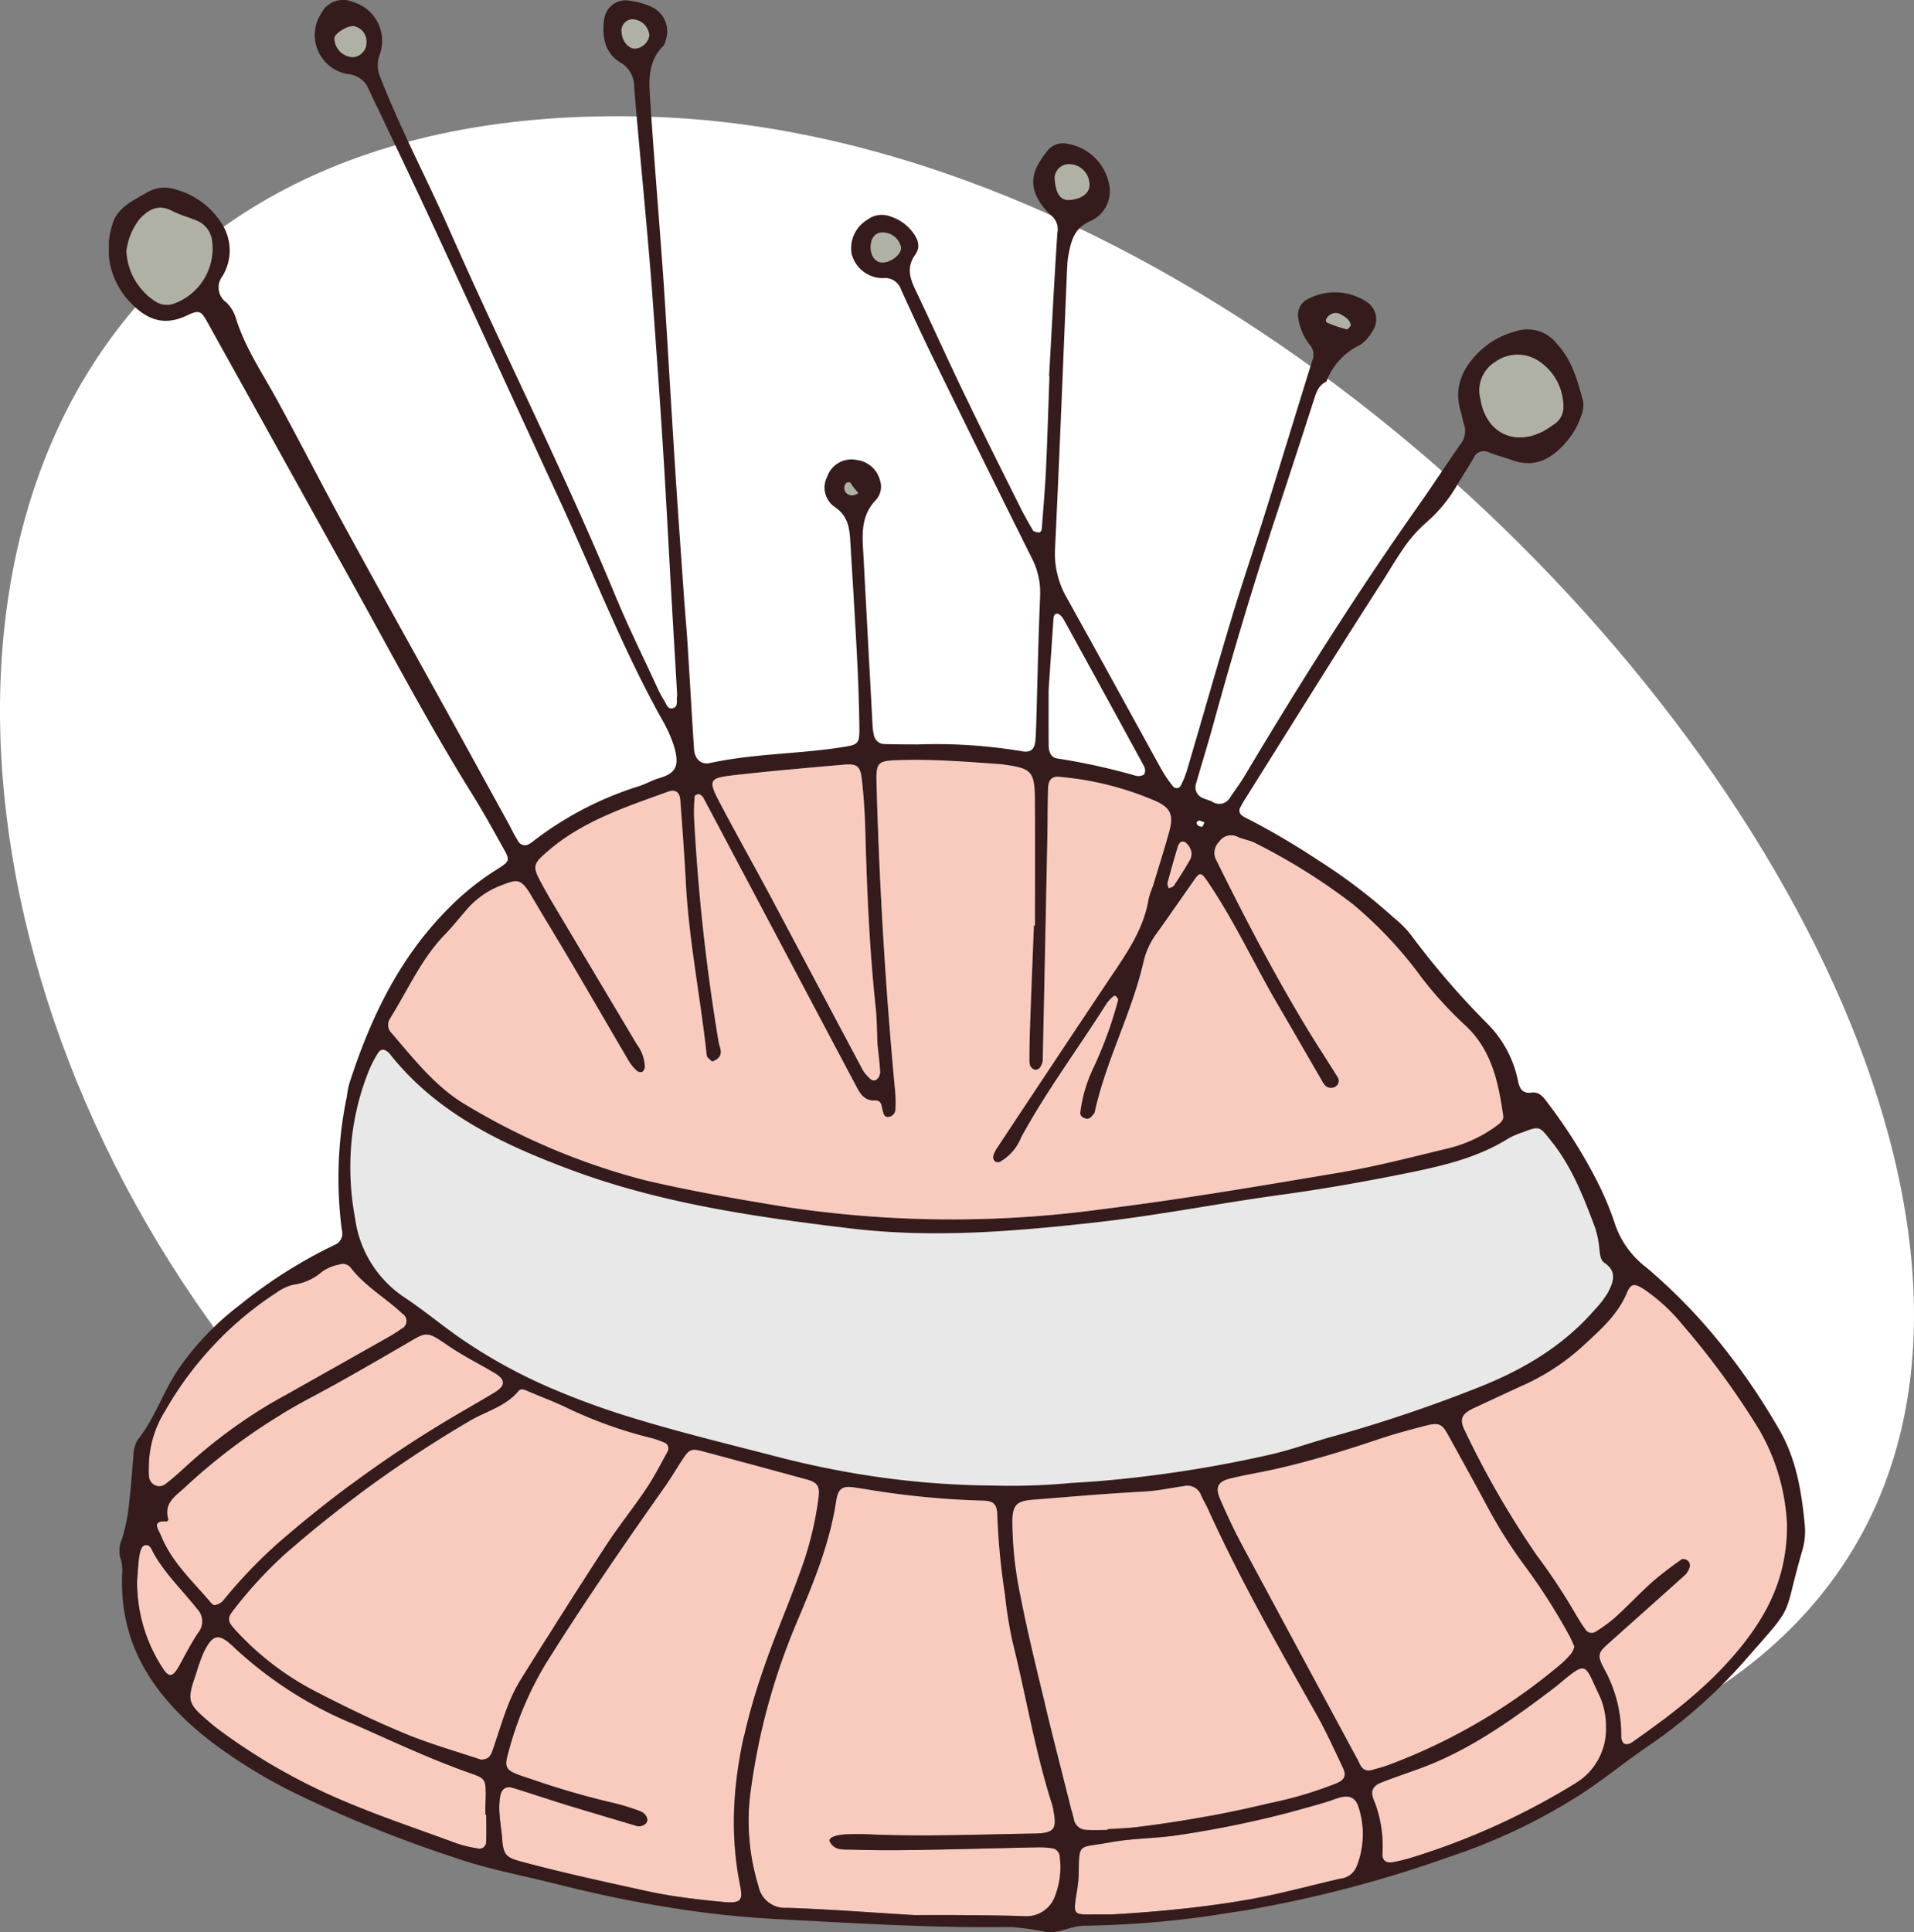 <svg xmlns="http://www.w3.org/2000/svg" xmlns:xlink="http://www.w3.org/1999/xlink" width="220.031" height="222.094" viewBox="0 0 220.031 222.094">
  <rect x="0" y="0" width="220.031" height="222.094" fill="#808080" stroke="none"/>
  <defs>
    <clipPath id="clip-path">
      <rect id="Rectángulo_362249" data-name="Rectángulo 362249" width="195" height="222.094" fill="none"/>
    </clipPath>
  </defs>
  <g id="Grupo_1065179" data-name="Grupo 1065179" transform="translate(4841.381 10955.226)">
    <g id="Grupo_1065168" data-name="Grupo 1065168" transform="translate(-5178.351 -11734.078)">
      <path id="Trazado_100521" data-name="Trazado 100521" d="M103.783,434.588C-27.656,429.281,22.1,639.336,174.577,629.536S211.6,438.946,103.783,434.588Z" transform="translate(308.966 357.72)" fill="#fff"/>
    </g>
    <g id="Grupo_1065174" data-name="Grupo 1065174" transform="translate(-4828.866 -10955.227)">
      <g id="Grupo_1065173" data-name="Grupo 1065173" transform="translate(0 0.001)" clip-path="url(#clip-path)">
        <path id="Trazado_777861" data-name="Trazado 777861" d="M13.6,48.19A6.719,6.719,0,0,1,9.175,55.3a2.342,2.342,0,0,1-2.011-.2A7.214,7.214,0,0,1,3.73,49.241a7.415,7.415,0,0,1,1.543-3.7c1.018-1.084,2.151-1.725,3.7-.917.916.474,1.94.739,2.9,1.143A2.832,2.832,0,0,1,13.6,48.19" transform="translate(-1.719 -20.396)" fill="#afb1a4"/>
        <path id="Trazado_777862" data-name="Trazado 777862" d="M50.26,5.542a1.822,1.822,0,0,1,1.51,1.994,1.694,1.694,0,0,1-1.531,1.6A2.219,2.219,0,0,1,48.07,6.922c.065-.544,1.381-1.374,2.189-1.38" transform="translate(-22.149 -2.555)" fill="#afb1a4"/>
        <path id="Trazado_777863" data-name="Trazado 777863" d="M110.446,4.1a2.025,2.025,0,0,1,2.065,1.876,1.827,1.827,0,0,1-1.634,1.515c-.809.011-1.515-.857-1.58-1.94A1.327,1.327,0,0,1,110.446,4.1" transform="translate(-50.369 -1.89)" fill="#afb1a4"/>
        <path id="Trazado_777864" data-name="Trazado 777864" d="M157.792,103.271c.2.264.421.518.642.782a2.132,2.132,0,0,1-.657.264,1,1,0,0,1-.625-.2.81.81,0,0,1-.1-1.213c.469-.3.549.119.738.367" transform="translate(-72.273 -47.377)" fill="#afb1a4"/>
        <path id="Trazado_777865" data-name="Trazado 777865" d="M165.924,51.283c.038.82-1.175,1.764-2.221,1.726-.733-.022-1.267-.749-1.272-1.737-.005-1,.485-1.661,1.278-1.7a2.155,2.155,0,0,1,2.215,1.714" transform="translate(-74.857 -22.843)" fill="#afb1a4"/>
        <path id="Trazado_777866" data-name="Trazado 777866" d="M205.685,37.21c.107,1.046-.809,1.8-2.319,1.908-.954.065-1.531-.679-1.655-2.134a1.645,1.645,0,0,1,1.418-2,2.361,2.361,0,0,1,2.556,2.222" transform="translate(-92.954 -16.118)" fill="#afb1a4"/>
        <path id="Trazado_777867" data-name="Trazado 777867" d="M262.358,68.207c-.162.146-.356.421-.464.394a13.982,13.982,0,0,1-2.184-.733c-.431-.2-.135-.582.081-.809a1.191,1.191,0,0,1,1.558-.1c.491.28.97.6,1.008,1.251" transform="translate(-119.587 -30.747)" fill="#afb1a4"/>
        <path id="Trazado_777868" data-name="Trazado 777868" d="M301.908,81.83a2.338,2.338,0,0,1-1.148,1.828,13.523,13.523,0,0,1-1.176.749c-3.412,1.773-6.631.1-7.229-3.748a3.85,3.85,0,0,1,1.725-4.248,4.391,4.391,0,0,1,4.961-.114,6.293,6.293,0,0,1,2.868,5.532" transform="translate(-134.697 -34.832)" fill="#afb1a4"/>
        <path id="Trazado_777869" data-name="Trazado 777869" d="M195.671,248.3c1.471,1,.986,2.216.393,3.376a10.606,10.606,0,0,1-1.483,1.936c-3.683,4.28-8.411,7.025-13.581,9.052a166.815,166.815,0,0,1-16.616,5.585c-2.481.68-4.913,1.581-7.413,2.13a142.705,142.705,0,0,1-19.663,3.008c-.949.07-1.9.135-2.847.183a73.479,73.479,0,0,1-9.118.307,98.823,98.823,0,0,1-14.141-1.121,107,107,0,0,1-10.815-2.232c-2.642-.685-5.284-1.348-7.926-2.038-2.906-.76-5.806-1.548-8.675-2.431a90.185,90.185,0,0,1-8.524-3.074,60.119,60.119,0,0,1-11.425-6.243c-2.1-1.488-4.087-3.138-6.232-4.55a12.966,12.966,0,0,1-5.564-8.967,31.776,31.776,0,0,1-.426-8.82A29.363,29.363,0,0,1,53.7,226a12.87,12.87,0,0,1,.981-1.855c.318-.5.75-.437,1.16-.071a1.866,1.866,0,0,1,.237.259c5.392,6.788,12.908,10.325,20.725,13.241,10.373,3.871,21.258,5.435,32.2,6.75,9.505,1.137,18.952.34,28.365-.717,7.084-.8,14.1-2.195,21.166-3.159,4.874-.663,9.7-1.526,14.52-2.5,4.023-.819,8.011-1.742,11.559-3.963a9.126,9.126,0,0,1,1.6-.695c2.05-.782,1.973-.712,3.37,1.045,2.383,2.986,3.715,6.475,5.025,9.98a11.047,11.047,0,0,1,.469,2.394c.075.587.092,1.245.6,1.585" transform="translate(-23.725 -103.132)" fill="#e8e8e8"/>
        <path id="Trazado_777870" data-name="Trazado 777870" d="M124.6,176.751c.2-.1.485-.14.593-.3.636-.959,1.251-1.93,1.822-2.922a1.425,1.425,0,0,0,.194-.965,1.883,1.883,0,0,0-.7-1.105c-.534-.3-.787.221-.917.669-.394,1.32-.771,2.653-1.127,3.985-.049.188.081.42.129.636m-45.8.868Q84.078,187.5,89.311,197.4a3.251,3.251,0,0,0,.593.864c.308.3.637.819,1.154.448a1.153,1.153,0,0,0,.377-.874c-.071-1.16-.221-2.318-.3-3.057-.06-1.289-.075-2.34-.13-3.327-.022-.318-.048-.631-.08-.944-.717-6.739-1.014-13.5-1.192-20.267-.054-1.984-.178-3.968-.394-5.936-.173-1.574-.545-1.892-1.989-1.769-4.3.373-8.6.745-12.891,1.235-2.685.307-2.8.588-1.493,3.073,1.9,3.618,3.909,7.171,5.834,10.773M12.9,259.553c-1.655-2.1-3.612-3.957-4.955-6.309-.253-.436-.431-1.229-1.154-.944-.3.119-.459.772-.528,1.2-.129.8-.151,1.622-.253,2.8a18.029,18.029,0,0,0,2.836,9.914c.825,1.353,1.267,1.262,2.087-.237.669-1.223,1.3-2.469,2.076-3.623a2.07,2.07,0,0,0-.108-2.8m33.147,23.685c0-.35-.005-.7,0-1.045.011-.47.049-.939.043-1.4-.022-1.564-.1-1.747-1.628-2.281-3.731-1.3-7.327-2.911-10.923-4.523-.873-.389-1.747-.781-2.62-1.165A45.638,45.638,0,0,1,17.162,264c-1.768-1.721-2.475-1.548-3.531.646a21.937,21.937,0,0,0-.814,2.3c-1.111,3.214-1.046,3.468,1.526,5.661.27.233.534.459.814.669a69.161,69.161,0,0,0,12.293,7.349c4.976,2.318,10.2,4.011,15.333,5.914a13.536,13.536,0,0,0,2.378.567.757.757,0,0,0,.976-.717c.049-1.046.011-2.1.011-3.149Zm98.19-1.963c-.453.119-.879.325-1.326.453a121.689,121.689,0,0,1-17.765,3.931c-1.6.2-3.2.27-4.8.421-.841.081-1.677.178-2.507.335-3.666.684-3.521-.087-3.58,3.677a15.15,15.15,0,0,1-.232,2.086c-.4,2.556-.409,2.551,1.968,2.512.7-.01,1.4,0,2.1,0,4.5-.253,8.983-.663,13.425-1.337.636-.1,1.266-.2,1.9-.308,3.672-.619,7.278-1.628,10.918-2.464a2.238,2.238,0,0,0,1.865-1.379,9.992,9.992,0,0,0,.226-6.853c-.377-1.073-.992-1.386-2.194-1.073m25.27-13.074c-.361.3-.734.582-1.105.864-4.68,3.525-9.457,6.89-15.031,8.906-1.429.517-2.868,1.008-4.281,1.558-.987.383-1.3.95-.933,1.925a14.284,14.284,0,0,1,1.024,6.169c-.065.916.426,1.229,1.331,1.041a18.486,18.486,0,0,0,2.043-.508,81.9,81.9,0,0,0,18.79-8.518,7.221,7.221,0,0,0,3.537-6.454,8.487,8.487,0,0,0-.771-3.682c-1.747-3.6-1.3-4.039-4.6-1.3M192.5,238.974a92.565,92.565,0,0,0-8.89-12.153,20.828,20.828,0,0,0-4.384-4.011c-1.057-.669-1.461-.664-1.924.432-1.035,2.463-2.922,4.156-4.825,5.9a25.912,25.912,0,0,1-6.956,4.659c-1.913.862-3.811,1.768-5.72,2.647-1.488.679-1.822,1.283-1.1,2.7a104.176,104.176,0,0,0,8.227,14.25,68.4,68.4,0,0,1,4.448,6.717c.345.615.733,1.2,1.132,1.774a.847.847,0,0,0,1.219.28,17.467,17.467,0,0,0,2.243-1.644c1.472-1.342,2.836-2.8,4.313-4.12a40.885,40.885,0,0,1,3.31-2.533c.123-.093.458-.006.636.1a.738.738,0,0,1,.248.927,2.169,2.169,0,0,1-.572.847c-2.868,2.583-5.753,5.139-8.626,7.71-1.294,1.148-1.434,1.412-.588,3a15.693,15.693,0,0,1,1.962,7.709c-.011.976.539,1.235,1.342.669,4.5-3.159,8.853-6.5,12.346-10.826,3.155-3.909,5.387-8.184,5.36-14.12a23.843,23.843,0,0,0-3.2-10.923m-22.773,26.92a11.039,11.039,0,0,0,1.213-1.251,2.687,2.687,0,0,0,.3-.728c-.162-.361-.329-.8-.545-1.2a67.772,67.772,0,0,0-5.073-7.973,55.264,55.264,0,0,1-4.319-6.794c-1.489-2.776-3.014-5.537-4.534-8.292-.728-1.327-1.073-1.52-2.529-1.154-1.924.491-3.844,1.014-5.72,1.65-3.655,1.234-7.338,2.35-11.085,3.229-1.925.453-3.887.755-5.807,1.229-1.364.34-1.682,1-1.111,2.324.787,1.822,1.628,3.623,2.566,5.369q6.607,12.351,13.285,24.666c.108.211.194.426.318.625a1.01,1.01,0,0,0,1.175.518c.68-.178,1.359-.356,2.017-.6a66.948,66.948,0,0,0,19.846-11.619m-125.67-64.11A77.271,77.271,0,0,0,64.375,210.3c5.348,1.263,10.751,2.189,16.174,3.074a127.815,127.815,0,0,0,36.392.264c9.166-1.138,18.282-2.69,27.394-4.226,4.152-.7,8.239-1.77,12.33-2.756a15.508,15.508,0,0,0,5.7-2.635c.388-.292.77-.615.7-1.122-.566-3.85-1.316-7.58-4.41-10.416a43.836,43.836,0,0,1-4.96-5.435,47.211,47.211,0,0,0-7.882-8.427,69.553,69.553,0,0,0-11.274-7.057c-.615-.318-1.348-.409-1.984-.695a1.647,1.647,0,0,0-2.146.555,1.78,1.78,0,0,0-.27,2.215c3.154,6.4,6.454,12.725,10.135,18.844,1.2,2,2.486,3.952,3.726,5.936a.786.786,0,0,1-.285,1.186.958.958,0,0,1-1.241-.318,2.422,2.422,0,0,1-.188-.291c-1.7-2.939-3.386-5.877-5.1-8.8-2.771-4.728-5.052-9.737-8.152-14.272-.652-.954-.847-1.008-1.4-.231-1.483,2.1-2.938,4.232-4.443,6.319a8.76,8.76,0,0,0-1.461,3.17c-1.359,5.941-4.319,11.365-5.623,17.329a.8.8,0,0,1-.189.3c-.231.258-.442.545-.867.42-.367-.108-.642-.318-.6-.712a16.385,16.385,0,0,1,1.461-5.02,45.918,45.918,0,0,0,2.884-7.9c.027-.128-.173-.328-.3-.458-.038-.038-.237.033-.308.1a4.385,4.385,0,0,0-.711.772c-3.251,5.138-6.9,10.022-9.818,15.371a5.623,5.623,0,0,1-2.48,2.847.639.639,0,0,1-.583-.1.749.749,0,0,1-.15-.625,3.367,3.367,0,0,1,.464-.933q2.887-4.36,5.785-8.723,3.413-5.135,6.841-10.271c2.006-3.008,4.178-5.919,4.772-9.629a9.622,9.622,0,0,1,.453-1.326c.647-2.125,1.321-4.244,1.914-6.385.507-1.837.167-2.679-1.45-3.445a35.706,35.706,0,0,0-11.166-2.831c-.836-.1-1.278.339-1.31,1.256-.065,1.87-.049,3.742-.087,5.618q-.258,12.81-.528,25.62a1.523,1.523,0,0,1-.275.841.621.621,0,0,1-.7.313c-.528-.221-.561-.691-.561-1.126.006-1.408.033-2.81.087-4.217.135-3.741.286-7.484.431-11.225h.124c0-4.8.027-9.6-.011-14.395-.027-3.354-.35-3.667-3.752-4.12-.114-.016-.232-.022-.345-.032-3.618-.259-7.23-.55-10.864-.469-3.31.075-3.327.054-3.23,3.31q.38,13.029,1.375,26.026c.226,2.889.469,5.774.744,8.658a14.114,14.114,0,0,1,.043,2.082.908.908,0,0,1-.82.954c-.464.049-.55-.361-.642-.679-.156-.528-.075-1.256-.912-1.218-1.148.049-1.649-.706-2.1-1.558l-4.27-8.055Q78.1,179.51,71.728,167.5c-.194-.361-.382-.728-.576-1.089a1.011,1.011,0,0,0-.491-.47c-.151-.049-.528.114-.539.205a19.52,19.52,0,0,0-.076,2.442,228.829,228.829,0,0,0,2.82,25.8c.092.572.442,1.133.119,1.688a1.518,1.518,0,0,1-.8.555c-.119.038-.362-.237-.523-.388a.538.538,0,0,1-.162-.307c-.706-6.632-2.054-13.183-2.4-19.857-.167-3.154-.4-6.3-.636-9.457-.065-.921-.566-1.283-1.413-.975-4.178,1.514-8.411,2.912-12.1,5.494a23.7,23.7,0,0,0-2.188,1.762c-1.121,1-1.2,1.445-.539,2.734.539,1.04,1.121,2.054,1.72,3.062q4.755,7.991,9.521,15.975a4.578,4.578,0,0,1,.928,2.6.8.8,0,0,1-.3.582.727.727,0,0,1-.642-.141,5.22,5.22,0,0,1-.879-1.067c-2.194-3.731-4.362-7.479-6.556-11.209-1.542-2.62-3.138-5.214-4.68-7.839-1.277-2.189-1.7-1.838-3.72-1.083a9.959,9.959,0,0,0-3.9,2.91c-.771.879-1.493,1.8-2.308,2.637-2.739,2.814-4.27,6.41-6.318,9.672a1.292,1.292,0,0,0,.156,1.617c2.669,3.09,5.16,6.347,8.815,8.427m71.082,83.2c.82.044,1.634.011,2.453.011V284.9c.873-.064,1.752-.1,2.626-.173.291-.022.582-.054.868-.092a135.035,135.035,0,0,0,15.166-2.75,44.593,44.593,0,0,0,7.716-2.3c.836-.377,1.078-.862.7-1.671-.992-2.119-1.963-4.254-3.105-6.282-4.362-7.736-8.767-15.447-12.438-23.549-.243-.529-.555-1.03-.782-1.564a1.673,1.673,0,0,0-1.979-1.057c-1.5.205-2.971.539-4.5.621-1.8.1-3.6.216-5.391.35-2.512.189-5.025.4-7.537.6-1.8.152-2.259.615-2.287,2.421a42.439,42.439,0,0,0,.944,8.7c.8,4.13,1.812,8.217,2.8,12.3,1.062,4.426,2.211,8.836,3.31,13.252a1.482,1.482,0,0,0,1.445,1.266m-3.92,2.124a9.781,9.781,0,0,0-1.741-.113c-4.556.092-9.112.22-13.667.3-2.566.043-5.139.049-7.7-.038-.867-.031-1.94.147-2.469-.911-.232-.475.706-.83,2.3-.857.7-.01,1.4-.022,2.1.011,6.313.292,12.622.01,18.935-.081,2.529-.031,2.825-.458,2.313-2.932-.049-.226-.119-.453-.189-.674-1.9-6.022-2.922-12.266-4.448-18.38a48.741,48.741,0,0,1-.89-5.526,78.381,78.381,0,0,1-.874-9.058c-.022-1.3-.442-1.687-1.714-1.7A96.914,96.914,0,0,1,90,245.864l-1.456-.226c-1.434-.232-1.957.064-2.178,1.547-.76,5.025-2.728,9.673-4.669,14.282a75.257,75.257,0,0,0-5.139,18.87,25.361,25.361,0,0,0,.874,11.1,3.093,3.093,0,0,0,3.261,2.5c4.551.145,9.1.5,14.633.836,1.24,0,3.461-.017,5.677,0,2.34.021,4.68.033,7.014.125a3.494,3.494,0,0,0,3.526-2.351,9.255,9.255,0,0,0,.528-4.474,1,1,0,0,0-.857-.971m-33.163-20.79c1.262-3.639,2.8-7.18,4.1-10.809a38.715,38.715,0,0,0,2.194-8.822c.135-1.234-.146-1.644-1.4-1.989q-5.912-1.626-11.834-3.2c-1.375-.366-1.617-.28-2.345.809-.712,1.068-1.353,2.188-2.092,3.235-4.718,6.681-9.349,13.413-13.7,20.343a39.024,39.024,0,0,0-4.41,10.643c-.3,1.1-.086,1.547.879,1.957.642.275,1.316.47,1.979.7a93.751,93.751,0,0,0,9.424,2.722,23.859,23.859,0,0,1,3,.933c.679.254,1,.971.69,1.342a1.105,1.105,0,0,1-1.262.3c-2.685-.8-5.375-1.591-8.055-2.411-2.006-.62-4-1.3-6.012-1.914-.824-.247-1.326.14-1.471.981a8.164,8.164,0,0,0-.07,2.016c.065.959.232,1.915.3,2.868.135,1.87.5,2.14,2.194,2.6,4.739,1.283,9.532,2.312,14.32,3.364,1.073.237,2.151.431,3.2.6,1.752.27,3.424.458,4.874.6.82.076,1.057.109,1.289.119,1.52.054,1.812-.259,1.488-1.854-1.757-8.665-.129-16.973,2.707-25.131M51.743,265.1q4.011-6.405,8.124-12.744c1.461-2.248,3.16-4.341,4.653-6.568.912-1.353,1.656-2.814,2.443-4.243a.729.729,0,0,0-.437-1.116,9.507,9.507,0,0,0-1.316-.469,49.8,49.8,0,0,1-9.872-3.531c-.512-.247-1.03-.474-1.559-.695-.873-.368-1.757-.712-2.631-1.085-.426-.183-.954-.512-1.289-.107-1.494,1.8-3.736,2.318-5.623,3.44a138.9,138.9,0,0,0-21.28,15.338,49.464,49.464,0,0,0-5.909,6.443c-.674.852-.626,1.267.167,2.134a32.8,32.8,0,0,0,9.089,7.052c2.567,1.332,5.16,2.615,7.8,3.8.879.393,1.764.771,2.653,1.142,2.9,1.208,5.952,2.06,8.756,3.008.922.016,1.165-.48,1.369-1.062.965-2.744,1.671-5.618,3.224-8.114q.817-1.311,1.639-2.621M9.42,249.519c-1.822-.1-.965.89-.663,1.634,1.256,3.111,3.731,5.321,5.822,7.812a1.117,1.117,0,0,0,.286.189,1.631,1.631,0,0,0,1.17-.684,56.414,56.414,0,0,1,6.3-6.551,135.957,135.957,0,0,1,18.946-13.791c1.9-1.149,3.833-2.233,5.736-3.375,1.359-.814,1.391-1.5.1-2.275-1.8-1.078-3.7-2.012-5.424-3.2-2.491-1.715-2.383-1.541-4.949-.049-3.531,2.054-7.063,4.108-10.67,6.022A67.989,67.989,0,0,0,11.56,245.556c-1.078,1.009-2.529,1.828-1.962,3.715.022.059-.119.247-.178.247M8.007,245.34a1.185,1.185,0,0,0,1.31-.14c.825-.646,1.612-1.342,2.383-2.06a59.167,59.167,0,0,1,11.651-8.3q5.8-3.242,11.58-6.53a15.881,15.881,0,0,0,1.472-.938.978.978,0,0,0,.1-1.725c-1.94-1.834-4.329-3.164-5.979-5.333A1.171,1.171,0,0,0,29.239,220a5.093,5.093,0,0,0-1.909.782,6.423,6.423,0,0,1-3.413,1.547,5.526,5.526,0,0,0-1.882.9,39.536,39.536,0,0,0-12.81,13.6,12.189,12.189,0,0,0-1.865,6.307,9.672,9.672,0,0,0,.005,1.046,1.289,1.289,0,0,0,.642,1.153" transform="translate(-2.767 -74.657)" fill="#f9cbbf"/>
        <path id="Trazado_777871" data-name="Trazado 777871" d="M194.972,175.4c-.361-3.854-.965-7.683-2.955-11.1a76.866,76.866,0,0,0-7.154-10.384,64.481,64.481,0,0,0-8.12-8.243,10.49,10.49,0,0,1-3.623-5.047,33.827,33.827,0,0,0-1.871-4.534,59.024,59.024,0,0,0-5.969-9.489c-.409-.572-.9-1.132-1.714-1.024-1.094.141-1.408-.485-1.586-1.4a12.958,12.958,0,0,0-3.4-6.415,92.711,92.711,0,0,1-8.923-10.347,12.534,12.534,0,0,0-1.989-1.979,64.147,64.147,0,0,0-8.638-6.561,87.163,87.163,0,0,0-8.157-4.794,2.669,2.669,0,0,1-.6-.344.7.7,0,0,1-.215-.922c.172-.3.328-.614.518-.911,5.23-8.319,10.41-16.675,15.737-24.936.787-1.224,1.526-2.5,2.351-3.7a15.86,15.86,0,0,1,2.879-3.3,16.754,16.754,0,0,0,3.516-4.335c.609-1,1.235-1.989,1.833-2.992a1.263,1.263,0,0,1,1.742-.652c.867.34,1.779.571,2.653.89,2.6.944,4.539-.1,6.2-2.027a8.679,8.679,0,0,0,1.757-3.014,3.28,3.28,0,0,0,.238-1.7c-.642-2.356-1.23-4.69-3.008-6.615a4.258,4.258,0,0,0-4.68-1.462,9.647,9.647,0,0,0-4.259,2.357c-1.974,1.946-2.971,4.172-2.1,6.976.141.447.2.917.346,1.359a2.413,2.413,0,0,1-.4,2.3c-1.613,2.291-3.138,4.653-4.756,6.95-1.045,1.483-2.087,2.976-3.11,4.475-5.985,8.739-11.592,17.722-17.021,26.818-.479.8-1.062,1.541-1.569,2.324a1.441,1.441,0,0,1-2.108.507c-.313-.157-.668-.226-.981-.372a1.333,1.333,0,0,1-.852-1.7c.641-2.248,1.342-4.481,1.962-6.739,1.947-7.074,4.017-14.11,6.276-21.087.259-.814.523-1.628.793-2.436q2.256-6.834,4.464-13.684c.291-.895.518-1.806,1.483-2.243a7.592,7.592,0,0,1,3.872-4.216,4.562,4.562,0,0,0,1.4-1.543,2.394,2.394,0,0,0-.626-3.407,6.652,6.652,0,0,0-6.966-.221,2.021,2.021,0,0,0-.905,2.114,6.479,6.479,0,0,0,1.418,3.164,1.682,1.682,0,0,1,.2,1.639c-1.806,5.807-3.575,11.623-5.391,17.431-.313,1-.636,2.006-.96,3.008-.97,3-1.967,6-2.879,9.025-1.757,5.823-3.418,11.677-5.138,17.512a10.487,10.487,0,0,1-.776,1.947.528.528,0,0,1-.873.064,14,14,0,0,1-1.369-2.016c-3.3-5.974-6.567-11.969-9.888-17.932-.318-.582-.642-1.159-.965-1.741A10.192,10.192,0,0,1,108.774,63c.512-10.525.911-21.048,1.358-31.572.017-.35.027-.706.054-1.057a8.333,8.333,0,0,1,.125-1.04c.3-1.607.63-3.073,2.469-3.893a3.764,3.764,0,0,0,2.248-4.022,5.866,5.866,0,0,0-4.842-4.89,2.314,2.314,0,0,0-2.237.733c-1.693,2.151-2.539,3.957-.469,6.621a7.424,7.424,0,0,0,.981,1,2.042,2.042,0,0,1,.576,1.887c-.075,1.175-.15,2.345-.221,3.521-.258,4.313-.485,8.632-.728,12.945a.132.132,0,0,1,.043.005c-.135,3.623-.237,7.252-.409,10.88-.108,2.221-.313,4.432-.474,6.653-.022.286-.178.464-.442.421-.21-.032-.5-.1-.588-.253-.534-.912-1.052-1.828-1.516-2.771-1.606-3.219-3.219-6.437-4.8-9.672-.528-1.072-1.051-2.157-1.574-3.235-1.93-4-3.752-8.055-5.661-12.066-.641-1.342-.932-2.572.033-3.924.733-1.03.2-2.012-.518-2.863a5.17,5.17,0,0,0-2.324-1.52,2.721,2.721,0,0,0-2.663.372,3.8,3.8,0,0,0-1.812,3.9,3.709,3.709,0,0,0,3.564,2.809,1.957,1.957,0,0,1,2.124,1.31c1.256,2.772,2.534,5.532,3.872,8.26q1.852,3.785,3.709,7.569,3.719,7.562,7.478,15.1a8.634,8.634,0,0,1,.922,4.378c-.146,3.553-.243,7.111-.334,10.669q-.057,2.032-.113,4.071c-.022.588-.033,1.175-.087,1.758-.1,1.068-.561,1.467-1.622,1.251a59.609,59.609,0,0,0-11.878-.77c-1.288-.005-2.571-.005-3.86-.044a1.239,1.239,0,0,1-1.213-1.057,6.193,6.193,0,0,1-.151-1.035q-.2-3.808-.41-7.613-.347-6.542-.7-13.079c-.1-1.9.005-3.7,1.445-5.219a2.274,2.274,0,0,0,.523-2.3,3.16,3.16,0,0,0-2.739-2.356,2.939,2.939,0,0,0-3.343,1.952,2.7,2.7,0,0,0,.884,3.461c1.516,1.029,1.688,2.41,1.78,3.941.275,4.556.561,9.112.792,13.667q.2,3.858.253,7.726c.022,1.877-.135,1.979-1.871,2.255-5.078.809-10.265.738-15.317,1.839-1.024.22-1.747-.464-1.822-1.617-.27-4.076-.491-8.163-.755-12.239-.119-1.871-.3-3.731-.426-5.6-.334-4.787-.679-9.57-.986-14.362-.059-.906-.114-1.817-.173-2.723-.351-5.634-.685-11.263-1.035-16.9-.125-1.989-.275-3.974-.421-5.958-.409-5.477-.857-10.955-1.218-16.438-.156-2.318-.416-4.7,1.477-6.583a1.654,1.654,0,0,0,.275-.641A3.1,3.1,0,0,0,62.407.8,9.2,9.2,0,0,0,59.721.056a2.493,2.493,0,0,0-2.777,2.135c-.28,1.946.038,3.871,1.817,4.966a3.155,3.155,0,0,1,1.623,2.8c.4,4.9.879,9.786,1.315,14.682.259,2.911.523,5.828.739,8.744.437,5.947.869,11.9,1.245,17.852.367,5.72.652,11.451.981,17.177.21,3.736.437,7.472.652,11.214a1.258,1.258,0,0,1,.005.351c-.119.512.221,1.283-.555,1.44-.524.107-.69-.513-.917-.885-.156-.249-.3-.5-.437-.76s-.27-.523-.388-.788c-1.617-3.509-3.331-6.976-4.809-10.539C52.3,54.17,45.3,40.384,39.073,26.253c-2.551-5.78-5.532-11.365-7.823-17.264a3.423,3.423,0,0,1-.141-2.626A4.665,4.665,0,0,0,28.036.217a2.815,2.815,0,0,0-3.607,1.3,4.547,4.547,0,0,0,3.052,7,2.779,2.779,0,0,1,2.372,1.709C32.408,15.615,35,20.985,37.5,26.4c4.821,10.406,9.581,20.839,14.39,31.243,3.493,7.565,6.545,15.329,10.427,22.71h.005c.421.809.852,1.607,1.3,2.4a15.493,15.493,0,0,1,1.3,2.874c.733,2.334.323,3.24-1.661,3.812-.782.226-1.5.653-2.281.911a38.713,38.713,0,0,0-12.368,6.47,2.157,2.157,0,0,1-.3.184.89.89,0,0,1-1.229-.264A20.446,20.446,0,0,1,46.076,94.9q-3.042-5.532-6.087-11.069c-4.243-7.683-8.524-15.344-12.735-23.049-2.7-4.928-5.246-9.931-7.942-14.859-1.682-3.073-3.671-5.98-4.718-9.381a4.262,4.262,0,0,0-1.073-1.768,2.112,2.112,0,0,1-.463-3.03,5.672,5.672,0,0,0-.07-6.028,9.085,9.085,0,0,0-5.526-3.995,3.87,3.87,0,0,0-3.068.4c-1.606.932-3.488,1.763-4,3.72a8.882,8.882,0,0,0,1.974,8.815c1.854,1.995,3.839,2.9,6.539,1.634,1.543-.727,1.688-.571,2.475.842Q19.566,51.846,27.739,66.57c4.616,8.271,9.009,16.665,14.029,24.709,1.239,1.984,2.366,4.038,3.509,6.081.879,1.564.874,1.6-.787,2.642a30.7,30.7,0,0,0-5.445,4.4c-5.694,5.7-9.025,12.718-11.441,20.256a12.993,12.993,0,0,0-.248,1.381,46.021,46.021,0,0,0-.571,15.354,1.409,1.409,0,0,1-.847,1.7A55.274,55.274,0,0,0,15,150.031a32.078,32.078,0,0,0-6.793,7.03c-1.92,2.68-2.847,5.9-4.928,8.471a4.041,4.041,0,0,0-.463,2.01c-.178,1.635-.243,3.273-.453,4.9a21.489,21.489,0,0,1-.852,4.441,3.209,3.209,0,0,0-.146,2.319,4.781,4.781,0,0,1,.162,1.715c-.361,8.6,4.141,14.638,10.551,19.506a61.105,61.105,0,0,0,8.95,5.494,145.359,145.359,0,0,0,18.508,7.515c3.845,1.364,7.882,2.092,11.834,3.09,4.416,1.116,8.864,2.06,13.344,2.76a114.37,114.37,0,0,0,11.926,1.284c5.295.28,10.583.593,15.878.771,3.714.135,7.429.2,11.149.145a28.255,28.255,0,0,1,4.12.588c1.428.183,2.852-.743,4.42-.738a111.473,111.473,0,0,0,16.725-1.5c.593-.086,1.186-.183,1.779-.275a140.384,140.384,0,0,0,23.394-6.14,67.523,67.523,0,0,0,14.876-7.036c2.862-1.839,5.462-4,8.265-5.893a58.825,58.825,0,0,0,11.2-10.061c5.581-6.346,3.9-4.206,6.238-12.25a7.7,7.7,0,0,0,.286-2.777M159.383,41.581a4.389,4.389,0,0,1,4.96-.113A6.29,6.29,0,0,1,167.212,47a2.339,2.339,0,0,1-1.148,1.828,13.524,13.524,0,0,1-1.176.75c-3.412,1.773-6.632.1-7.229-3.748a3.85,3.85,0,0,1,1.725-4.248m-19.177-5.267a1.19,1.19,0,0,1,1.558-.1c.491.28.97.6,1.008,1.251-.161.145-.356.421-.464.394a14.039,14.039,0,0,1-2.184-.733c-.431-.2-.135-.582.081-.809M108.757,20.867a1.645,1.645,0,0,1,1.418-2,2.361,2.361,0,0,1,2.556,2.222c.107,1.046-.809,1.8-2.319,1.909-.954.065-1.531-.679-1.655-2.134m-19.911,9.3c-.733-.022-1.267-.75-1.272-1.737-.005-1,.485-1.661,1.278-1.7a2.154,2.154,0,0,1,2.215,1.714c.038.82-1.175,1.764-2.221,1.726M85.5,56.942a1.009,1.009,0,0,1-.625-.2.81.81,0,0,1-.1-1.213c.469-.3.549.119.738.367.2.264.421.518.642.782a2.13,2.13,0,0,1-.657.265M60.509,5.6c-.809.011-1.514-.857-1.579-1.941a1.327,1.327,0,0,1,1.148-1.45,2.026,2.026,0,0,1,2.065,1.876A1.828,1.828,0,0,1,60.509,5.6M28.09,6.585a2.218,2.218,0,0,1-2.168-2.216c.065-.545,1.381-1.375,2.189-1.38a1.822,1.822,0,0,1,1.509,1.995,1.693,1.693,0,0,1-1.531,1.6M7.456,34.9a2.341,2.341,0,0,1-2.01-.2,7.216,7.216,0,0,1-3.435-5.856,7.415,7.415,0,0,1,1.543-3.7c1.018-1.084,2.151-1.725,3.7-.917.916.474,1.94.739,2.9,1.143a2.832,2.832,0,0,1,1.719,2.426A6.718,6.718,0,0,1,7.456,34.9m117.9,59.4c.194.071.388.146.588.216-.087.178-.146.47-.27.5a.627.627,0,0,1-.545-.221c-.173-.216-.054-.415.226-.491m-2.529,3.176c.129-.447.383-.966.917-.669a1.881,1.881,0,0,1,.7,1.106,1.421,1.421,0,0,1-.194.965c-.571.992-1.186,1.963-1.822,2.922-.108.157-.393.2-.593.3-.049-.216-.178-.447-.13-.636.356-1.332.734-2.664,1.127-3.985m-14.8-18.185c.2-2.879.372-5.45.55-8.017.026-.323.043-.782.452-.744.265.028.566.367.717.636q4.658,8.451,9.268,16.929a.993.993,0,0,1-.011.917,1.223,1.223,0,0,1-.96.14,73.569,73.569,0,0,0-8.9-1.963c-.862-.086-1.1-.788-1.11-1.536-.016-2.222-.006-4.443-.006-6.362M71.691,89.117c4.286-.491,8.588-.862,12.891-1.235,1.444-.123,1.817.2,1.989,1.769.216,1.968.34,3.952.394,5.935.178,6.767.474,13.527,1.192,20.267.032.313.059.625.08.944.054.987.07,2.038.129,3.327.081.739.232,1.9.3,3.057a1.155,1.155,0,0,1-.377.874c-.518.372-.847-.152-1.154-.447a3.25,3.25,0,0,1-.593-.863q-5.257-9.89-10.513-19.781c-1.925-3.6-3.935-7.154-5.834-10.772-1.3-2.485-1.192-2.765,1.494-3.073M32.316,117.083c2.049-3.261,3.58-6.857,6.319-9.672.815-.835,1.537-1.758,2.308-2.637a9.97,9.97,0,0,1,3.9-2.91c2.016-.755,2.442-1.106,3.72,1.084,1.542,2.625,3.138,5.218,4.68,7.839,2.194,3.731,4.362,7.479,6.556,11.209a5.2,5.2,0,0,0,.879,1.066.725.725,0,0,0,.641.141.806.806,0,0,0,.3-.582,4.578,4.578,0,0,0-.928-2.6q-4.763-7.983-9.521-15.975c-.6-1.008-1.181-2.022-1.72-3.062-.663-1.289-.582-1.73.539-2.733a23.713,23.713,0,0,1,2.189-1.763c3.688-2.582,7.92-3.979,12.1-5.493.847-.307,1.348.053,1.413.975.237,3.155.469,6.3.636,9.457.346,6.674,1.693,13.225,2.4,19.857a.546.546,0,0,0,.162.307c.162.15.4.425.524.388a1.517,1.517,0,0,0,.8-.555c.324-.555-.027-1.116-.119-1.688a228.934,228.934,0,0,1-2.82-25.8,19.418,19.418,0,0,1,.076-2.442c.01-.092.388-.254.539-.205a1.011,1.011,0,0,1,.491.47c.194.361.383.727.576,1.089q6.373,12.009,12.729,24.025,2.135,4.026,4.27,8.054c.447.852.949,1.607,2.1,1.559.836-.038.755.69.911,1.218.092.318.178.727.642.679a.907.907,0,0,0,.819-.954,14.039,14.039,0,0,0-.043-2.082q-.412-4.327-.744-8.658-1-13-1.374-26.025c-.1-3.256-.081-3.235,3.229-3.31,3.633-.081,7.246.21,10.863.469.113.011.232.017.346.033,3.4.452,3.725.765,3.752,4.119.037,4.8.01,9.6.01,14.395h-.123c-.146,3.742-.3,7.484-.432,11.226-.053,1.407-.08,2.808-.086,4.216,0,.436.033.906.561,1.127a.621.621,0,0,0,.7-.313,1.527,1.527,0,0,0,.275-.842q.274-12.81.528-25.62c.038-1.877.022-3.748.086-5.618.033-.917.474-1.359,1.311-1.256a35.676,35.676,0,0,1,11.166,2.831c1.617.766,1.957,1.607,1.45,3.444-.593,2.141-1.266,4.26-1.914,6.385a9.693,9.693,0,0,0-.452,1.326c-.594,3.71-2.766,6.62-4.772,9.629q-3.428,5.126-6.841,10.271-2.9,4.36-5.786,8.723a3.38,3.38,0,0,0-.463.933.748.748,0,0,0,.15.626.637.637,0,0,0,.582.1,5.623,5.623,0,0,0,2.481-2.846c2.917-5.348,6.566-10.234,9.818-15.371a4.384,4.384,0,0,1,.711-.772c.071-.07.27-.14.307-.1.13.129.329.329.3.458a45.965,45.965,0,0,1-2.885,7.9,16.407,16.407,0,0,0-1.461,5.019c-.043.394.232.6.6.712.426.124.636-.162.867-.421a.791.791,0,0,0,.189-.3c1.3-5.963,4.265-11.387,5.623-17.328a8.765,8.765,0,0,1,1.461-3.17c1.5-2.087,2.96-4.216,4.443-6.319.549-.776.743-.722,1.4.232,3.1,4.534,5.381,9.543,8.152,14.272,1.714,2.927,3.4,5.865,5.1,8.8a2.469,2.469,0,0,0,.189.291.958.958,0,0,0,1.241.318.787.787,0,0,0,.285-1.186c-1.24-1.984-2.523-3.936-3.726-5.935-3.682-6.119-6.981-12.444-10.136-18.844a1.781,1.781,0,0,1,.27-2.215,1.647,1.647,0,0,1,2.146-.555c.636.285,1.369.377,1.984.695a69.528,69.528,0,0,1,11.274,7.057,47.176,47.176,0,0,1,7.883,8.427,43.913,43.913,0,0,0,4.96,5.435c3.094,2.835,3.844,6.566,4.41,10.416.075.506-.307.83-.7,1.121A15.5,15.5,0,0,1,153.9,132c-4.092.987-8.179,2.054-12.33,2.756-9.111,1.537-18.229,3.089-27.394,4.227a127.835,127.835,0,0,1-36.392-.264c-5.423-.885-10.826-1.812-16.174-3.074a77.274,77.274,0,0,1-20.32-8.513c-3.655-2.081-6.146-5.338-8.815-8.427a1.292,1.292,0,0,1-.156-1.617M27.89,131.268a29.389,29.389,0,0,1,2.082-8.4,12.919,12.919,0,0,1,.981-1.854c.319-.5.75-.437,1.159-.071a1.806,1.806,0,0,1,.238.259c5.391,6.788,12.907,10.325,20.724,13.242,10.374,3.871,21.259,5.435,32.2,6.75,9.505,1.138,18.951.34,28.365-.717,7.084-.8,14.1-2.194,21.167-3.159,4.874-.664,9.7-1.526,14.52-2.5,4.022-.82,8.011-1.742,11.559-3.963a9.171,9.171,0,0,1,1.6-.695c2.049-.782,1.973-.712,3.37,1.046,2.383,2.986,3.715,6.475,5.025,9.979a10.984,10.984,0,0,1,.469,2.394c.076.588.092,1.245.6,1.585,1.471,1,.987,2.217.393,3.376a10.563,10.563,0,0,1-1.483,1.936c-3.682,4.28-8.41,7.025-13.581,9.052a166.776,166.776,0,0,1-16.617,5.585c-2.481.68-4.912,1.581-7.413,2.13a142.762,142.762,0,0,1-19.663,3.009c-.949.069-1.9.135-2.847.183a73.582,73.582,0,0,1-9.118.308,98.979,98.979,0,0,1-14.141-1.121,107.043,107.043,0,0,1-10.816-2.233c-2.642-.685-5.283-1.348-7.925-2.037-2.905-.76-5.806-1.548-8.675-2.432a90.179,90.179,0,0,1-8.523-3.074A60.135,60.135,0,0,1,40.113,153.6c-2.1-1.488-4.087-3.138-6.232-4.55a12.968,12.968,0,0,1-5.565-8.967,31.838,31.838,0,0,1-.426-8.82M8.793,170.9a67.982,67.982,0,0,1,14.514-10.308c3.607-1.915,7.139-3.969,10.67-6.022,2.566-1.493,2.459-1.666,4.949.049,1.725,1.191,3.624,2.124,5.424,3.2,1.293.776,1.262,1.462-.1,2.276-1.9,1.142-3.838,2.226-5.737,3.375a135.957,135.957,0,0,0-18.945,13.792,56.46,56.46,0,0,0-6.3,6.551,1.629,1.629,0,0,1-1.17.684,1.127,1.127,0,0,1-.286-.188c-2.092-2.491-4.567-4.7-5.823-7.812-.3-.745-1.159-1.737.664-1.635.059,0,.2-.188.178-.247-.567-1.887.884-2.706,1.962-3.715m-4.2-2.416a12.194,12.194,0,0,1,1.865-6.307,39.545,39.545,0,0,1,12.81-13.6,5.521,5.521,0,0,1,1.882-.9,6.425,6.425,0,0,0,3.413-1.547,5.1,5.1,0,0,1,1.909-.783,1.17,1.17,0,0,1,1.288.313c1.65,2.168,4.038,3.5,5.979,5.332a.979.979,0,0,1-.1,1.725,16.072,16.072,0,0,1-1.472.939q-5.79,3.275-11.58,6.53a59.167,59.167,0,0,0-11.652,8.3c-.77.717-1.558,1.413-2.383,2.06a1.183,1.183,0,0,1-1.31.14,1.289,1.289,0,0,1-.642-1.153,9.823,9.823,0,0,1-.005-1.047m3.575,22.839c-.819,1.5-1.262,1.59-2.087.237a18.033,18.033,0,0,1-2.836-9.914c.1-1.176.125-2,.253-2.8.07-.431.232-1.084.529-1.2.722-.286.9.507,1.153.944,1.343,2.351,3.3,4.211,4.955,6.309a2.069,2.069,0,0,1,.108,2.8c-.772,1.154-1.407,2.4-2.076,3.624m35.2,20.406a.756.756,0,0,1-.975.717,13.538,13.538,0,0,1-2.378-.566c-5.139-1.9-10.357-3.6-15.334-5.914a69.2,69.2,0,0,1-12.293-7.349c-.28-.21-.544-.436-.814-.669C9,195.756,8.939,195.5,10.05,192.289a22.068,22.068,0,0,1,.814-2.3c1.057-2.194,1.764-2.367,3.531-.646a45.64,45.64,0,0,0,13.764,8.825c.874.383,1.747.776,2.621,1.165,3.6,1.612,7.192,3.219,10.923,4.524,1.531.534,1.606.717,1.628,2.281.006.464-.032.932-.043,1.4-.011.344-.005.695-.005,1.045h.1c0,1.051.037,2.1-.011,3.149m-.625-9.488c-2.8-.949-5.855-1.8-8.756-3.008-.889-.372-1.773-.75-2.653-1.143-2.636-1.181-5.229-2.464-7.8-3.8a32.8,32.8,0,0,1-9.089-7.052c-.793-.867-.842-1.283-.168-2.134a49.535,49.535,0,0,1,5.909-6.443,138.971,138.971,0,0,1,21.281-15.338c1.887-1.121,4.129-1.645,5.623-3.44.334-.4.862-.076,1.288.107.873.373,1.758.717,2.631,1.085.529.221,1.046.447,1.559.695a49.792,49.792,0,0,0,9.871,3.532,9.486,9.486,0,0,1,1.316.469.729.729,0,0,1,.436,1.116c-.787,1.429-1.531,2.89-2.442,4.243-1.493,2.227-3.192,4.32-4.653,6.568q-4.124,6.34-8.124,12.745-.826,1.311-1.639,2.621c-1.553,2.5-2.26,5.369-3.225,8.114-.2.582-.447,1.078-1.369,1.063m28.348,16.4c-.231-.011-.469-.043-1.288-.119-1.451-.146-3.122-.334-4.874-.6-1.052-.168-2.13-.361-3.2-.6-4.788-1.052-9.58-2.082-14.319-3.364-1.7-.459-2.06-.728-2.195-2.6-.07-.954-.237-1.909-.3-2.869a8.164,8.164,0,0,1,.07-2.016c.145-.841.647-1.229,1.471-.981,2.012.615,4.006,1.294,6.011,1.915,2.68.819,5.37,1.607,8.055,2.41a1.105,1.105,0,0,0,1.262-.3c.307-.372-.011-1.089-.691-1.342a23.832,23.832,0,0,0-3-.933,93.593,93.593,0,0,1-9.424-2.722c-.664-.226-1.338-.421-1.979-.7-.965-.409-1.181-.852-.879-1.957a39.031,39.031,0,0,1,4.41-10.643c4.351-6.929,8.982-13.662,13.7-20.342.739-1.047,1.38-2.167,2.092-3.235.727-1.089.97-1.175,2.345-.809q5.921,1.584,11.834,3.2c1.251.346,1.531.755,1.4,1.989a38.746,38.746,0,0,1-2.194,8.821c-1.305,3.628-2.842,7.17-4.1,10.809-2.836,8.158-4.465,16.466-2.707,25.13.324,1.6.033,1.908-1.488,1.855m37.687-.75a3.493,3.493,0,0,1-3.526,2.351c-2.334-.092-4.674-.1-7.014-.124-2.216-.022-4.438-.005-5.677-.005-5.532-.335-10.083-.691-14.633-.836a3.092,3.092,0,0,1-3.262-2.5,25.362,25.362,0,0,1-.873-11.1,75.249,75.249,0,0,1,5.138-18.87c1.941-4.609,3.909-9.257,4.669-14.283.222-1.483.744-1.779,2.179-1.547l1.456.226a96.832,96.832,0,0,0,13.171,1.272c1.273.017,1.693.4,1.714,1.7a78.5,78.5,0,0,0,.873,9.058,48.722,48.722,0,0,0,.89,5.526c1.526,6.114,2.544,12.357,4.448,18.38.07.221.14.447.188.674.512,2.475.216,2.9-2.313,2.933-6.313.092-12.621.373-18.935.081-.7-.032-1.4-.021-2.1-.01-1.591.027-2.529.382-2.3.857.528,1.057,1.6.879,2.469.911,2.561.086,5.133.081,7.7.038,4.556-.075,9.112-.2,13.668-.3a9.821,9.821,0,0,1,1.741.113,1,1,0,0,1,.857.971,9.254,9.254,0,0,1-.528,4.474M107.614,195.8c-.987-4.087-2-8.173-2.8-12.3a42.447,42.447,0,0,1-.944-8.7c.027-1.806.491-2.269,2.286-2.421,2.512-.2,5.025-.41,7.538-.6,1.8-.135,3.6-.253,5.391-.35,1.531-.081,3-.415,4.5-.62a1.673,1.673,0,0,1,1.979,1.057c.226.534.539,1.035.782,1.564,3.671,8.1,8.076,15.813,12.438,23.55,1.142,2.027,2.113,4.162,3.105,6.281.383.809.14,1.294-.7,1.671a44.653,44.653,0,0,1-7.716,2.3,134.924,134.924,0,0,1-15.166,2.75c-.285.038-.576.071-.867.092-.873.076-1.752.108-2.626.173v.086c-.82,0-1.634.033-2.453-.01a1.484,1.484,0,0,1-1.445-1.267c-1.1-4.416-2.248-8.826-3.31-13.252m35.826,18.741a2.24,2.24,0,0,1-1.865,1.38c-3.639.836-7.247,1.844-10.918,2.464-.637.108-1.268.211-1.9.307-4.443.674-8.922,1.084-13.425,1.338-.7,0-1.4-.011-2.1,0-2.378.038-2.372.043-1.968-2.512a15.249,15.249,0,0,0,.232-2.087c.059-3.763-.086-2.992,3.579-3.677.83-.157,1.666-.254,2.508-.335,1.6-.15,3.2-.221,4.8-.42a121.726,121.726,0,0,0,17.765-3.931c.447-.129.873-.334,1.326-.453,1.2-.313,1.817,0,2.195,1.073a9.995,9.995,0,0,1-.226,6.853m.479-11.608c-.123-.2-.21-.415-.318-.625q-6.648-12.324-13.285-24.666c-.938-1.747-1.78-3.548-2.567-5.369-.571-1.327-.253-1.984,1.111-2.324,1.919-.474,3.882-.776,5.806-1.229,3.747-.879,7.429-2,11.085-3.23,1.876-.636,3.8-1.159,5.72-1.65,1.456-.367,1.8-.173,2.529,1.154,1.52,2.755,3.046,5.515,4.534,8.291a55.179,55.179,0,0,0,4.318,6.794,67.845,67.845,0,0,1,5.074,7.973c.215.4.383.842.544,1.2a2.684,2.684,0,0,1-.3.727,11.036,11.036,0,0,1-1.213,1.251,66.932,66.932,0,0,1-19.847,11.619c-.657.242-1.337.421-2.016.6a1.011,1.011,0,0,1-1.175-.518m24.661,2.044a81.945,81.945,0,0,1-18.79,8.518,18.513,18.513,0,0,1-2.043.507c-.906.189-1.4-.124-1.332-1.041a14.272,14.272,0,0,0-1.024-6.168c-.373-.975-.054-1.542.932-1.925,1.413-.55,2.852-1.041,4.281-1.558,5.575-2.016,10.351-5.381,15.031-8.907.371-.281.744-.566,1.1-.863,3.3-2.739,2.857-2.3,4.6,1.3a8.473,8.473,0,0,1,.771,3.682,7.222,7.222,0,0,1-3.536,6.454m18.994-15.62c-3.493,4.324-7.845,7.667-12.346,10.826-.8.567-1.353.307-1.343-.669a15.693,15.693,0,0,0-1.962-7.709c-.847-1.591-.707-1.855.588-3,2.874-2.572,5.758-5.127,8.626-7.71a2.163,2.163,0,0,0,.571-.846.738.738,0,0,0-.248-.927c-.178-.108-.512-.195-.636-.1a40.891,40.891,0,0,0-3.31,2.534c-1.477,1.32-2.842,2.777-4.313,4.119a17.438,17.438,0,0,1-2.243,1.644.847.847,0,0,1-1.219-.28c-.4-.572-.787-1.16-1.132-1.774a68.14,68.14,0,0,0-4.448-6.717,104.264,104.264,0,0,1-8.227-14.25c-.722-1.419-.388-2.022,1.1-2.7,1.909-.879,3.806-1.785,5.72-2.647a25.877,25.877,0,0,0,6.955-4.659c1.9-1.747,3.791-3.44,4.826-5.9.463-1.095.867-1.1,1.924-.432a20.843,20.843,0,0,1,4.384,4.011,92.629,92.629,0,0,1,8.89,12.153,23.847,23.847,0,0,1,3.2,10.923c.026,5.935-2.205,10.211-5.36,14.12" transform="translate(0 -0.001)" fill="#351b1b"/>
      </g>
    </g>
  </g>
</svg>
